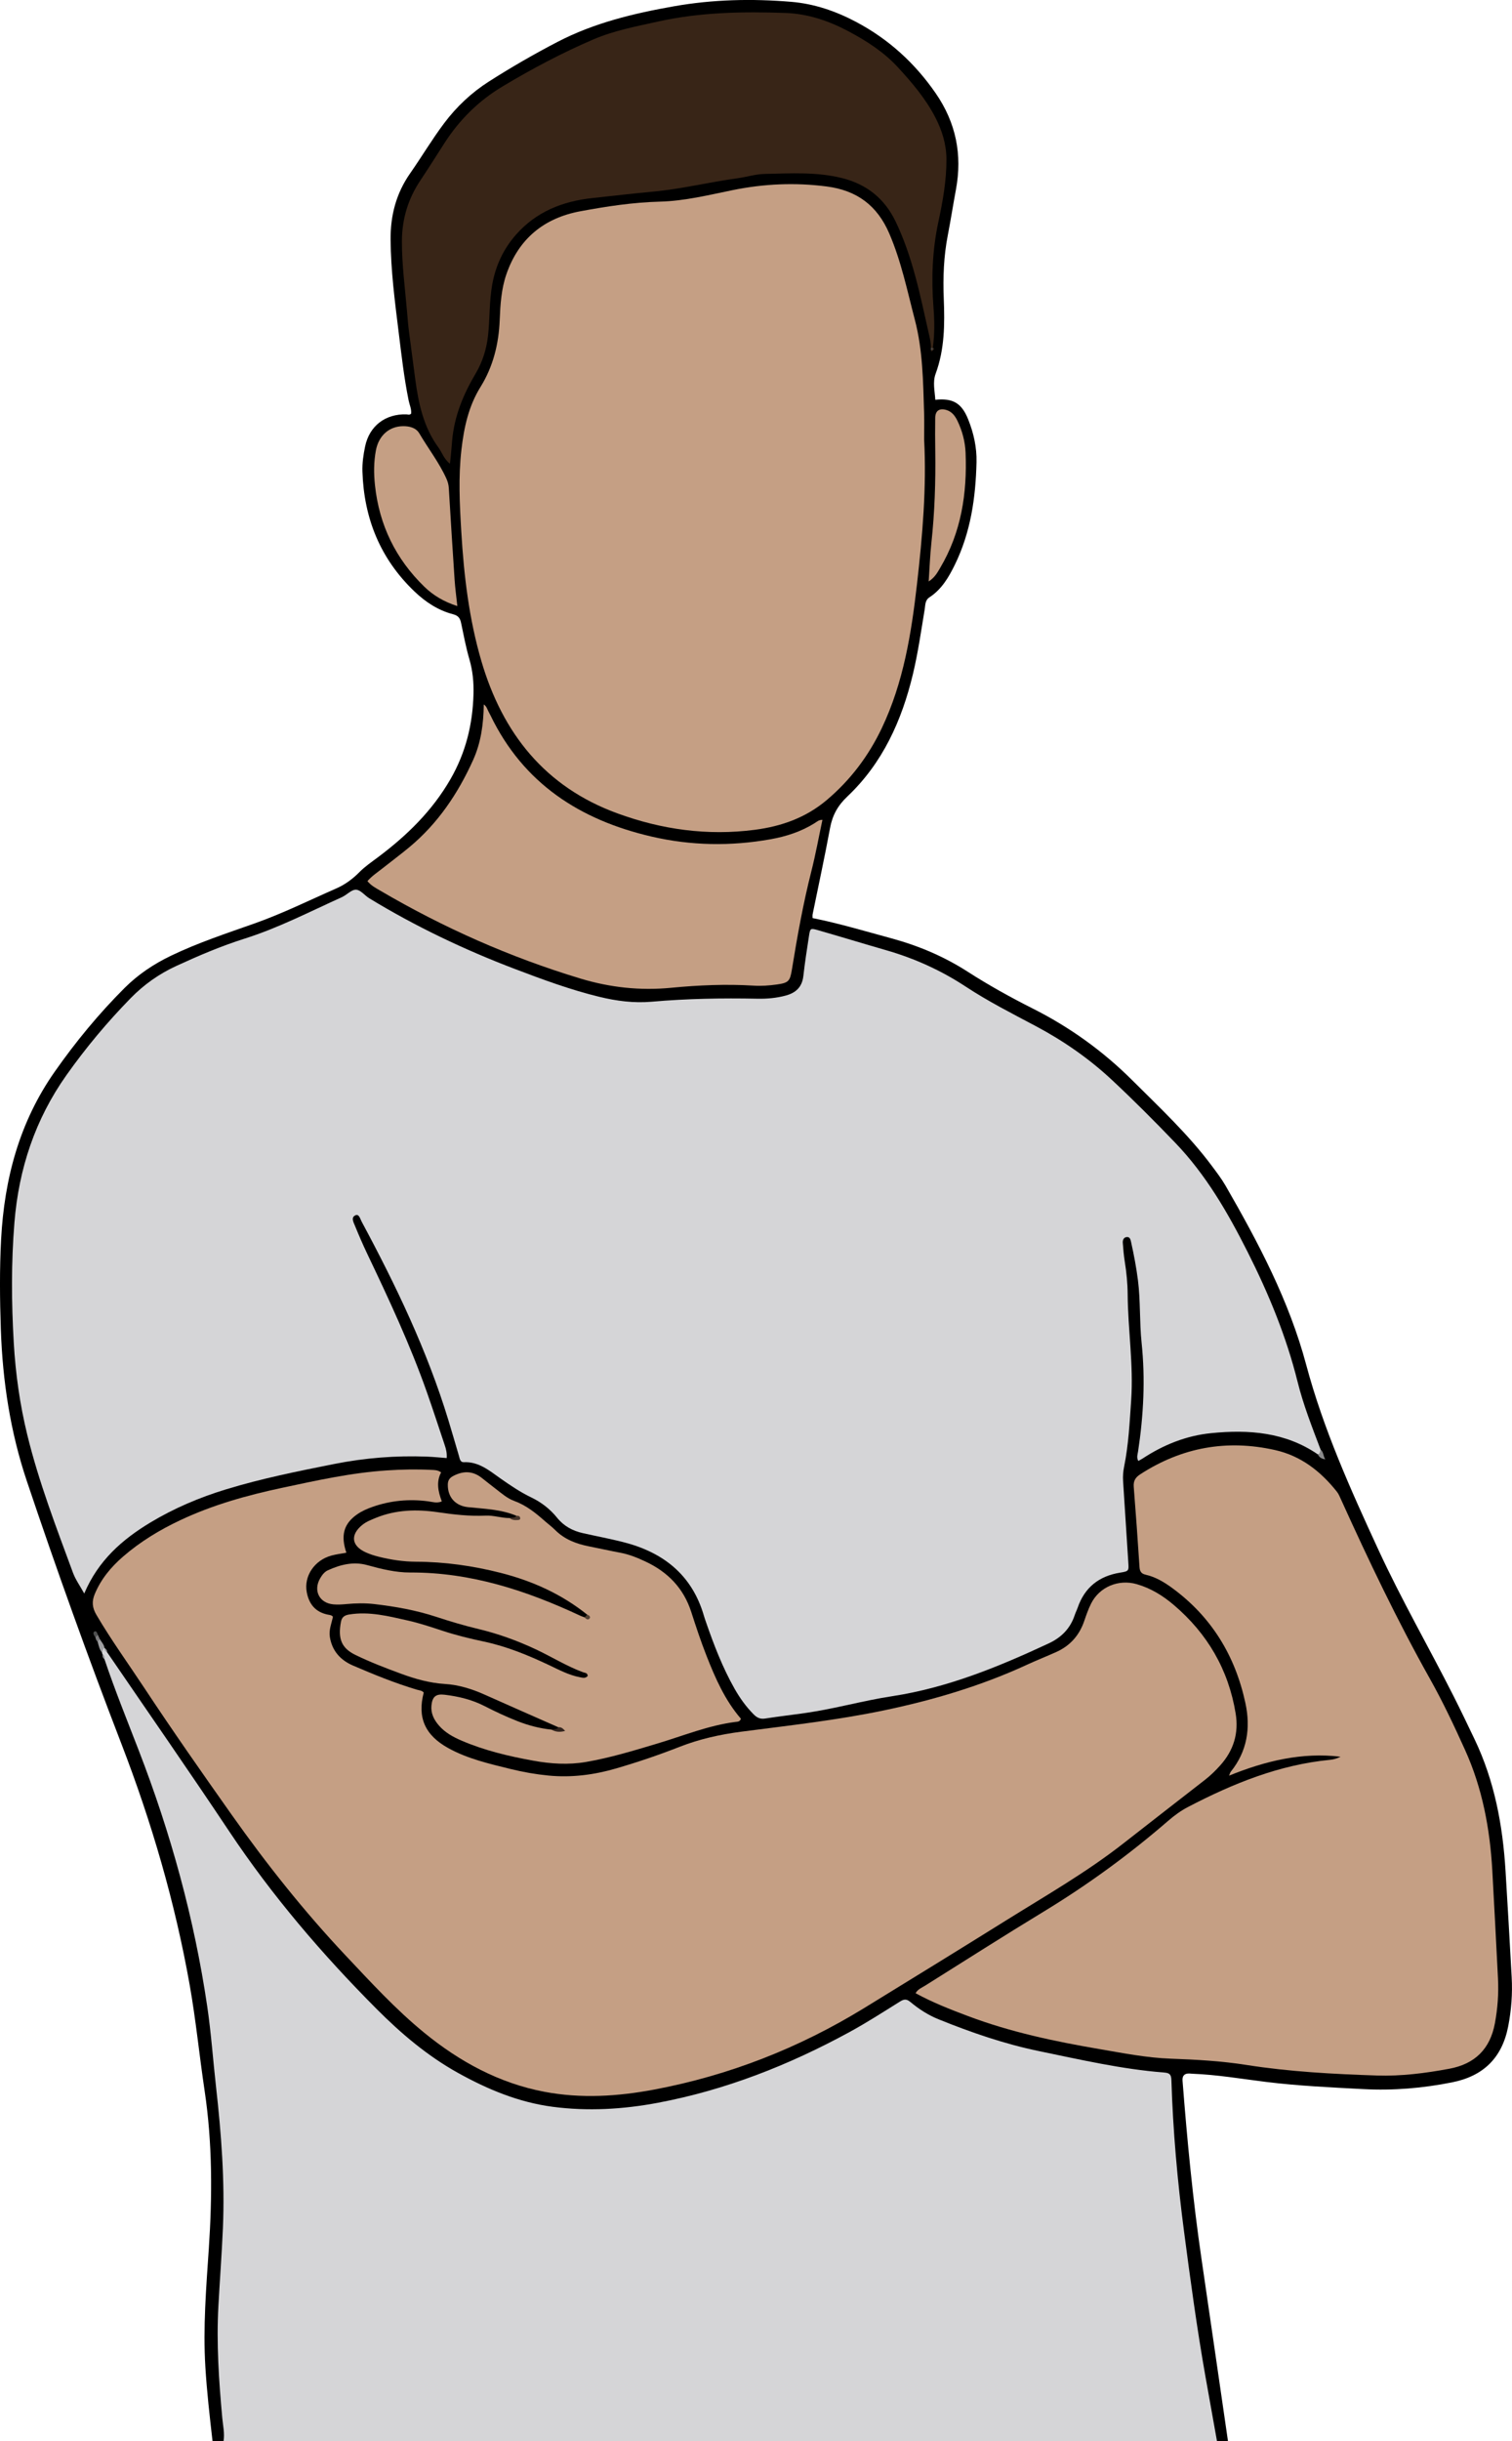 <?xml version="1.0" encoding="UTF-8"?>
<svg id="Design" xmlns="http://www.w3.org/2000/svg" viewBox="0 0 1075.56 1735.68">
  <defs>
    <style>
      .cls-1 {
        fill: #31231d;
      }

      .cls-2 {
        fill: #46352b;
      }

      .cls-3 {
        fill: #9f9fa1;
      }

      .cls-4 {
        fill: #4e4f4f;
      }

      .cls-5 {
        fill: #d5d5d7;
      }

      .cls-6 {
        fill: #382517;
      }

      .cls-7 {
        fill: #513f32;
      }

      .cls-8 {
        fill: #8a8a8b;
      }

      .cls-9 {
        fill: #c59f84;
      }

      .cls-10 {
        fill: #7d7c7d;
      }

      .cls-11 {
        fill: #c49e83;
      }

      .cls-12 {
        fill: #484441;
      }
    </style>
  </defs>
  <path class="cls-5" d="m865.71,1735.68H159.03c-3.35-4.02-2.17-9.01-2.69-13.57-4.25-37.4-5.13-74.83-1.52-112.38,3.57-37.01,2.34-74.01-1.88-110.91-2.87-25.14-4.47-50.42-8.31-75.45-6.18-40.34-15.66-79.89-27.48-118.94-11.37-37.54-26.63-73.63-40.28-110.33-1.46-3.92-2.99-7.8-3.94-11.88-.38-1.56-.55-3.17-.97-4.73-.21-.73-.33-1.48-.41-2.23-.03-1.54.2-2.97,1.63-3.9.76-.18,1.45-.02,2.09.42,1.2.96,2.29,2.04,3.37,3.15,16.18,23.08,31.69,46.62,47.91,69.67,27.77,39.48,52.51,81.13,83.97,117.94,27.29,31.92,54.6,63.9,87.74,90.13,28.98,22.93,61.24,39.22,98.29,43.44,30.03,3.42,59.97.67,89.29-6.9,50.89-13.13,98.98-32.91,143.21-61.58.66-.43,1.4-.75,1.99-1.25,8.42-7.09,16.4-7.16,24.99.27,7.62,6.59,17.49,9.22,26.78,12.63,44.85,16.46,91.4,25.43,138.64,31.35,13.85,1.73,13.01,3.49,13.75,13.45,1.78,24.15,3.05,48.34,5.65,72.44,3.98,36.84,9.51,73.45,14.94,110.09,2.94,19.88,6.57,39.64,10.52,59.35.65,3.24,2.06,6.64-.61,9.72Z"/>
  <path d="m865.71,1735.68c-2.75-15.4-5.53-30.79-8.25-46.2-6.04-34.19-10.7-68.59-15.21-103-4.68-35.74-7.88-71.62-8.98-107.66-.14-4.43-1.92-5.02-5.49-5.3-30.01-2.38-59.31-9.14-88.68-15.2-24.57-5.07-48.29-13.25-71.55-22.66-7.34-2.97-13.92-7.24-19.94-12.26-2.8-2.33-4.59-2.07-7.43-.3-11.96,7.46-23.83,15.11-36.2,21.84-42.87,23.35-87.89,41.07-136.05,50.13-24.79,4.66-49.76,6.11-74.83,2.83-24.16-3.17-46.27-12.39-67.4-24.15-21.64-12.04-40.35-27.89-57.73-45.33-38.79-38.93-74.35-80.49-104.91-126.33-28.52-42.78-57.9-84.98-86.9-127.43-1.12-.66-.74-2.25-1.82-2.94v-.03c-2.22-1.12-2.97-3.3-3.89-5.36-.44-.71-.78-1.46-1.05-2.19,0,.05-.6.05-.6.05,0,0,.49.35.5.39.5.99.98,1.95,1.48,2.92,1.63,2.26.91,5.08,1.87,7.49-.06.48.07.9.37,1.27.71,1,.47,2.36,1.27,3.33,7.4,22,16.13,43.51,24.49,65.15,22.75,58.86,39.42,119.35,48.63,181.79,2.78,18.83,4.1,37.86,6.22,56.79,3.76,33.49,6.37,67.05,4.93,100.77-.79,18.51-2.2,36.99-3.21,55.5-1.46,26.66.35,53.21,2.78,79.74.5,5.42,1.8,10.81.88,16.32h-7.83c-2.01-17.63-4.04-35.23-5.11-52.96-1.68-28.01.57-55.83,2.45-83.7,2.53-37.58,2.63-75.1-2.97-112.51-3.75-25.03-6.2-50.24-10.62-75.18-10.42-58.77-27.07-115.72-48.55-171.4-23.85-61.82-46.25-124.18-67.34-187-11.71-34.88-17.18-70.88-18.44-107.63-.73-21.42-.95-42.8.19-64.19,2.3-43.04,13.03-83.35,38.15-119.14,14.89-21.22,31.28-41.13,49.62-59.45,9.71-9.7,20.89-17.15,33.28-23.08,19.12-9.16,39.18-15.78,59.1-22.81,19.96-7.04,38.92-16.45,58.26-24.93,6.21-2.72,11.67-6.72,16.53-11.65,3.82-3.87,8.41-7.01,12.8-10.29,20.67-15.45,38.81-33.01,51.9-55.74,10.89-18.92,15.81-38.97,16.38-60.47.23-8.41-.53-16.57-2.9-24.73-2.47-8.5-4.1-17.25-5.93-25.92-.71-3.36-2-5.19-5.77-6.17-10.55-2.75-19.49-8.64-27.35-16.14-24.34-23.21-35.97-51.97-37.05-85.29-.2-6.04.69-12.02,1.91-17.88,3.06-14.59,14.41-23.22,29.39-22.79.98.03,2.01.69,3.32-.46.42-3.12-1.11-6.24-1.76-9.46-3.27-16.13-5.12-32.47-7.13-48.78-2.69-21.75-5.52-43.49-5.7-65.48-.14-17.22,3.94-32.93,13.93-47.21,8.22-11.76,15.55-24.13,24.18-35.62,8.89-11.82,19.47-21.75,31.94-29.7,15.85-10.11,32.11-19.49,48.81-28.16,26.05-13.52,54.12-20.22,82.75-25.27,27.7-4.88,55.55-5.5,83.49-3.15,16.33,1.38,31.56,6.59,46.05,14.27,23.08,12.24,41.75,29.21,56.59,50.7,14.44,20.91,19.05,43.67,14.42,68.51-2.01,10.77-3.68,21.61-5.77,32.36-2.92,14.96-3.5,30.05-2.89,45.22.73,18.07.62,36-5.78,53.34-2.22,6.01-.6,12.33-.23,18.54,12.5-1.31,18.7,2.34,23.32,13.78,3.95,9.78,6.24,20.07,5.99,30.56-.59,25.21-4.14,49.91-15.41,72.92-4.4,9-9.42,17.53-18.05,23.17-3.2,2.09-2.89,5.4-3.37,8.34-2.57,15.44-4.75,30.97-8.39,46.2-7.92,33.07-21.56,63.34-46.65,87.07-6.88,6.51-10.64,13.4-12.32,22.46-3.8,20.52-8.25,40.92-12.41,61.37-.14.71-.02,1.47-.02,2.62,18.98,3.81,37.44,9.35,56.03,14.39,19.27,5.23,37.46,12.91,54.29,23.73,14.94,9.61,30.46,18.22,46.32,26.2,26.34,13.27,49.96,30.24,70.85,51.07,19.59,19.54,39.86,38.46,56.48,60.74,3.43,4.6,6.95,9.2,9.81,14.15,23.35,40.53,45.17,81.71,57.36,127.33,12.24,45.8,31.64,88.85,51.47,131.76,16.33,35.34,35.75,69.03,53.31,103.71,5.18,10.24,10.13,20.61,15.08,30.96,14.07,29.45,19.92,60.86,21.92,93.14,1.57,25.27,3,50.55,4.39,75.83.65,11.78-.24,23.46-2.5,35.05-4.34,22.25-17.58,35.27-39.82,39.71-20.86,4.17-41.9,5.96-63.09,4.83-23.19-1.23-46.42-2.28-69.49-5.14-17.35-2.15-34.6-5.11-52.11-5.79-.78-.03-1.56-.15-2.34-.17q-5.21-.13-4.79,5.15c3.3,42.43,7.34,84.77,13.52,126.9,6.33,43.12,12.54,86.26,18.81,129.39h-7.83Z"/>
  <path class="cls-3" d="m72.66,1175.03c-1.98-2.22-2.47-5.05-3.2-7.77-.69-1.69.16-2,1.6-1.77,1.2,2.02,2.97,3.74,3.27,6.23-1.35.71-1.2,2.16-1.67,3.31Z"/>
  <path class="cls-3" d="m74.34,1171.74c1.17.63,1.86,1.56,1.82,2.94-1.39-.5-2.01-1.46-1.82-2.94Z"/>
  <path class="cls-3" d="m74.31,1179.62c-1.12-.84-1.58-1.94-1.27-3.33,1.36.75,1.68,1.9,1.27,3.33Z"/>
  <path class="cls-5" d="m937.48,1034.08c-23.12-15.87-49.11-17.79-75.86-15.13-17.72,1.76-33.88,8.24-48.74,17.99-.84.55-1.75,1-3.14,1.79-1.39-2.49-.48-4.75-.16-6.83,3.89-25.65,5.2-51.41,2.49-77.25-1.55-14.82-.72-29.75-2.61-44.55-1.16-9.08-2.87-18.03-4.85-26.95-.4-1.81-.81-3.88-3.18-3.61-2.18.25-2.88,2.23-2.74,4.13.32,4.42.7,8.85,1.4,13.23,1.25,7.75,2.01,15.57,2.07,23.38.19,25.06,4.22,49.99,2.5,75.1-1.09,15.88-1.85,31.79-5.03,47.45-.68,3.35-.95,6.71-.73,10.12,1.24,19.27,2.47,38.55,3.71,57.83.39,6.12.45,6.35-5.84,7.36-15.05,2.43-25.24,10.52-30.22,25.02-.59,1.72-1.46,3.36-2.03,5.09-3.12,9.5-9.44,15.94-18.45,20.15-35.8,16.7-72.16,31.61-111.59,37.61-20.38,3.1-40.28,8.8-60.7,11.78-9.81,1.43-19.67,2.53-29.47,4.06-3.53.55-5.83-.55-8.25-2.99-5.39-5.43-9.75-11.55-13.51-18.16-8.54-15.04-14.7-31.11-20.35-47.4-.51-1.48-1.03-2.96-1.47-4.46-8.5-29.34-29.18-45.35-57.78-52.52-9.36-2.35-18.86-4.14-28.28-6.26-7.33-1.64-13.55-4.96-18.42-11-4.96-6.15-11.2-10.98-18.35-14.41-7.81-3.74-14.88-8.57-21.95-13.52-7.83-5.49-15.34-11.99-25.94-11.52-2.74.12-2.96-2.51-3.54-4.46-2.53-8.5-4.95-17.03-7.54-25.5-15.07-49.4-37.29-95.69-61.65-141.03-1.02-1.9-1.84-5.63-4.3-4.63-3.54,1.44-1.53,4.99-.52,7.45,2.76,6.76,5.66,13.47,8.8,20.06,15.39,32.26,30.52,64.64,42.42,98.41,4.42,12.54,8.52,25.2,12.75,37.81.9,2.7,1.58,5.46,1.33,8.95-4.7-.35-9.32-.84-13.96-1.02-22.27-.87-44.32.9-66.2,5.25-25.85,5.14-51.7,10.34-76.93,18.05-18.77,5.74-36.81,13.36-53.65,23.51-20,12.05-37.14,26.96-47.1,50.52-3.05-5.54-6.21-9.88-8-14.73-11.92-32.3-24.29-64.45-32.5-98-5.29-21.62-8.37-43.54-9.65-65.73-1.64-28.43-1.83-56.85.48-85.28,3.1-38.3,14.76-73.45,37.09-104.95,13.78-19.43,28.99-37.63,45.64-54.64,9.41-9.62,20.16-17.23,32.44-22.88,15.9-7.31,31.96-14.17,48.66-19.44,23.98-7.57,46.25-19.15,69.07-29.43,3.53-1.59,6.83-5.46,10.12-5.33,3.25.13,6.23,4.19,9.53,6.19,32.87,19.98,67.46,36.47,103.39,50.14,19.74,7.51,39.58,14.84,60.17,19.84,12.26,2.98,24.57,4.58,37.24,3.47,24.99-2.2,50.04-2.64,75.12-2.14,6.81.14,13.53-.44,20.16-2.22,7.33-1.97,11.72-6.13,12.6-14.02,1.07-9.59,2.56-19.14,4.03-28.67.78-5.06,1.04-5.33,6.04-3.9,16.3,4.66,32.51,9.65,48.81,14.33,20.22,5.81,39.13,14.38,56.72,25.96,15.94,10.49,32.96,19.1,49.78,28.04,19.69,10.47,37.87,23.08,54.19,38.32,15.46,14.44,30.4,29.41,45.04,44.68,21.77,22.7,37.22,49.45,51.29,77.33,15,29.71,27.6,60.19,35.65,92.53,4.1,16.48,10.33,32.28,16.34,48.13,1.1,2.1.9,3.48-1.88,3.47Z"/>
  <path class="cls-9" d="m313.77,1046.9c-3.53,6.65-2.17,13.43.52,20.58-3.54,1.52-6.8.31-9.93-.09-13.45-1.74-26.56-.51-39.36,3.98-3.96,1.39-7.78,3.06-11.21,5.5-9.28,6.61-11.56,14.83-7.4,27.09-3.59.67-7.2,1.09-10.67,2.04-12.06,3.29-19.62,14.61-17.52,25.96,1.58,8.53,6.19,14.21,14.96,16.02,1.25.26,2.61.23,3.68,1.49-.96,4.67-3.02,9.31-2.2,14.4,1.61,9.96,7.56,16.48,16.5,20.33,14.85,6.4,29.84,12.5,45.37,17.14,1.72.51,3.65.51,4.91,2.06-4.64,17.71.84,30.26,17.39,39.44,13.86,7.68,29.19,11.15,44.39,14.9,8.87,2.19,17.87,3.77,26.98,4.66,16.35,1.59,32.37-.49,48.01-5.04,15.27-4.44,30.33-9.53,45.17-15.36,14.08-5.53,28.9-8.83,43.98-10.79,33.88-4.4,67.83-8.13,101.36-15.13,35.16-7.34,69.28-17.45,101.92-32.51,6.87-3.17,13.92-5.94,20.82-9.05,9.82-4.42,16.35-11.83,19.83-22.03,1.43-4.19,2.9-8.42,4.87-12.36,5.98-11.94,19.58-17.48,32.38-13.84,10.04,2.86,18.64,8.18,26.44,14.81,23.96,20.39,38.91,46,44.02,77.17,2.31,14.06-1.49,26.34-10.99,36.92-3.32,3.7-6.86,7.16-10.79,10.22-19.37,15.07-38.77,30.1-58.09,45.23-26.18,20.51-54.99,37-83.11,54.54-33.67,20.99-67.46,41.79-101.29,62.53-46.31,28.39-96.11,47.94-149.52,57.98-25.82,4.86-51.91,6.47-77.87,1.56-32.27-6.11-60.3-21.37-85.56-42-20.29-16.57-37.92-35.84-55.84-54.84-29.63-31.42-56.44-65.24-81.28-100.36-21.08-29.81-42.06-59.76-62.2-90.26-11.36-17.2-23.46-33.91-33.91-51.73-2.99-5.1-3.28-9.53-1.14-14.68,4.41-10.63,11.52-19.19,20.1-26.63,12.32-10.68,26.11-19.03,40.84-25.96,23.06-10.85,47.4-17.66,72.21-22.94,24.75-5.27,49.47-10.79,74.84-12.42,10.44-.67,20.87-.91,31.31-.36,2.3.12,4.72,0,7.1,1.81Z"/>
  <path class="cls-9" d="m657.38,312.27c1.8,34.54-1.18,68.9-5.09,103.11-4,35.02-9.6,69.86-24.96,102.18-9.42,19.82-22.29,36.96-39.16,51.21-14.93,12.61-32.15,18.73-51.27,21.22-33.64,4.38-66.19-.17-97.74-11.7-51.4-18.77-81.66-56.86-96.73-108.26-8.79-29.97-12.42-60.71-14.28-91.81-1.17-19.58-2.16-39.05.1-58.61,1.82-15.7,5.05-30.8,13.56-44.5,9.01-14.51,12.98-30.6,13.66-47.62.44-10.95,1.11-21.94,4.72-32.42,8.7-25.28,26.76-40.07,52.64-44.87,18.69-3.47,37.51-6.35,56.64-6.84,17.55-.45,34.61-4.7,51.74-8.19,22.19-4.52,44.43-5.51,66.94-2.58,21.3,2.78,35.81,13.39,44.43,33.42,8.54,19.84,12.8,40.74,18.21,61.41,5.68,21.72,5.86,43.89,6.56,66.04.2,6.26.03,12.53.03,18.8Z"/>
  <path class="cls-9" d="m651.29,1417.14c1.63-2.88,4.46-3.9,6.83-5.39,28.08-17.63,56.04-35.44,84.37-52.66,31.33-19.04,60.8-40.53,88.49-64.51,4.36-3.78,9-7.17,14.1-9.83,31.9-16.62,64.86-30.06,101.14-33.54,2.53-.24,5.01-1.04,7.4-2.19-27.43-3.3-53.36,2.92-79.35,13.46.69-1.59.84-2.31,1.25-2.82,11.69-14.51,14.22-31.07,10.4-48.79-7.26-33.71-24.16-61.41-52.22-81.91-5.72-4.18-11.79-7.78-18.79-9.37-3.06-.7-4.12-2.35-4.32-5.44-1.24-19.01-2.59-38.02-4.1-57.01-.33-4.2,1.16-6.69,4.65-8.95,29.59-19.15,61.54-24.94,95.9-17.21,18.44,4.15,32.41,15.11,43.93,29.58,1.27,1.6,2.08,3.61,2.94,5.5,19.61,43.28,40.03,86.13,63.3,127.6,9.19,16.38,17.22,33.4,24.96,50.53,12.34,27.27,17.72,56.12,19.39,85.78,1.43,25.53,2.73,51.08,4.03,76.62.55,10.73-.22,21.36-2.19,31.94-3.41,18.32-14.19,28.95-32.52,32.35-16.99,3.16-34.1,5.35-51.36,4.79-31.04-1.02-62.06-2.66-92.8-7.5-17.83-2.81-35.81-3.82-53.81-4.46-17.31-.61-34.17-3.99-51.15-6.89-31.69-5.41-63.04-12.05-93.22-23.42-12.69-4.78-25.29-9.7-37.27-16.27Z"/>
  <path class="cls-6" d="m662.23,247.34c.08-3.69-.86-7.21-1.66-10.77-6.05-26.89-11.4-53.97-23.49-79.09-7.87-16.34-20.59-26.49-38.04-30.85-18.2-4.55-36.77-3.37-55.23-2.96-6.42.14-12.78,2.19-19.2,3.07-20.04,2.74-39.73,7.62-59.94,9.5-14.46,1.34-28.9,3.03-43.34,4.59-21.08,2.28-39.86,9.65-54.27,26.02-9,10.23-14.51,22.06-16.92,35.47-2.17,12.07-1.62,24.34-3,36.48-1.08,9.49-3.92,18.53-8.66,26.54-8.88,15.02-15.37,30.53-16.87,48.16-.43,5.04-.81,10.24-1.55,16.21-4.36-3.44-5.63-8.06-8.27-11.67-10.51-14.37-14.05-31.05-16.37-48.17-1.53-11.31-3.01-22.62-4.47-33.94-.63-4.89-1.02-9.85-1.44-14.72-1.41-16.56-3.66-33.07-3.61-49.77.05-15.9,4.45-30.2,13.25-43.35,5.79-8.66,11.32-17.49,16.95-26.25,10.73-16.68,24.29-30.15,41.52-40.46,20.86-12.49,42.23-23.82,64.53-33.38,14.66-6.28,30.31-9.2,45.81-12.65,30-6.69,60.43-7.21,90.91-6.13,15.8.56,30.7,5.6,44.63,13,12.91,6.86,25.25,14.79,35.22,25.63,10.04,10.91,19.73,22.26,26.57,35.52,4.78,9.26,7.91,19.04,7.95,29.88.06,15.24-2.61,30.01-5.78,44.74-4.31,20.05-4.99,40.39-3.43,60.62.75,9.71.86,19.11-.48,28.64-.4.57-.83.6-1.3.08Z"/>
  <path class="cls-9" d="m397.19,1228.06c-17.41-7.69-34.85-15.31-52.22-23.09-9.13-4.09-18.55-7.07-28.56-7.69-10.81-.67-21.07-3.57-31.13-7.28-11.01-4.06-21.99-8.24-32.54-13.41-9.46-4.64-12.59-11.05-10.19-23.54.61-3.18,2.37-4.6,5.8-5.16,14.34-2.34,28.03,1.19,41.73,4.27,8.38,1.88,16.58,4.64,24.75,7.32,9.68,3.18,19.53,5.57,29.5,7.68,16.16,3.43,31.36,9.68,46.25,16.72,7.06,3.34,13.97,7.08,21.78,8.58,2.08.4,4.06,1.03,5.69-.84-.06-2.34-1.91-2.17-3.26-2.66-11.8-4.34-22.44-11.06-33.78-16.36-13.05-6.11-26.44-10.98-40.47-14.34-10.13-2.43-20.16-5.39-30.06-8.65-14.46-4.76-29.31-7.4-44.36-9.14-6.5-.75-13.02-.6-19.54,0-3.11.29-6.27.5-9.37.23-10.13-.88-14.59-9.93-9.36-18.72,1.35-2.28,3-4.44,5.4-5.53,8.89-4.05,18.18-6.36,27.85-3.7,10.11,2.78,20.32,5.33,30.76,5.29,43.07-.19,82.67,12.83,121.07,30.79.94.44,1.94.73,2.92,1.09,1.82.53,2.48-.06,1.86-1.91-18.22-14.6-38.95-23.96-61.48-29.69-19.81-5.04-39.88-7.88-60.34-7.95-8.9-.03-17.68-1.37-26.31-3.5-3.28-.81-6.56-1.85-9.61-3.26-9.99-4.61-10.86-12.39-2.28-19.39,2.87-2.34,6.3-3.64,9.68-5.03,14.22-5.82,29.07-6.21,43.91-4.04,11.39,1.67,22.73,2.98,34.23,2.45,5.81-.27,11.33,1.8,17.09,1.73,1.88.3,4.42,2.52,4.78-1.63-11.04-4.62-22.86-4.91-34.51-6.13-8.97-.94-14.46-7.14-14.32-16.06.05-2.93,1.18-4.7,3.86-6.1,7.21-3.79,13.94-3.68,20.42,1.46,3.27,2.59,6.54,5.19,9.85,7.73,4.14,3.17,8.12,6.73,13.06,8.53,8.29,3.02,15,8.3,21.47,14.03,2.54,2.25,5.3,4.26,7.69,6.66,6.75,6.76,15.17,9.89,24.29,11.68,7.42,1.46,14.8,3.12,22.23,4.51,6.22,1.17,11.97,3.53,17.66,6.19,15.92,7.43,27.2,18.95,32.66,35.94,3.35,10.42,6.81,20.83,10.8,31.01,6.28,16.03,13.21,31.78,24.51,44.85-.72,2.31-2.55,2.1-3.89,2.28-19.3,2.49-37.25,9.89-55.7,15.41-16.73,5-33.45,10.12-50.68,13.07-12.44,2.13-24.96,1.33-37.37-.92-17.48-3.17-34.72-7.23-51.11-14.28-6.03-2.59-11.74-5.73-16.12-10.8-3.53-4.08-5.82-8.69-5.25-14.26.63-6.21,3.16-8.29,9.28-7.57,9.9,1.17,19.5,3.47,28.44,8.06,7.66,3.93,15.45,7.58,23.47,10.73,7.81,3.07,15.84,5.17,24.19,6.03,1.89.17,4.61,2.76,4.9-1.69Z"/>
  <path class="cls-9" d="m261.36,626.47c3.21-3.67,7.12-6.24,10.75-9.1,6.35-5.01,12.83-9.85,19.06-15.01,20.3-16.85,34.62-38.16,45.38-61.98,5.56-12.3,7.41-25.47,7.58-39.53,2.09,1.39,2.46,3.41,3.35,5.03.5.91.99,1.84,1.45,2.78,23.39,48.41,63.67,74.36,114.58,86.14,28.09,6.5,56.32,6.96,84.68,1.89,11.15-1.99,21.74-5.43,31.39-11.49,1.51-.95,2.85-2.34,5.46-2.3-2.62,12.28-4.83,24.54-7.89,36.59-5.84,23.03-10.02,46.38-13.82,69.8-1.36,8.36-2.37,9.52-10.8,10.69-5.4.75-10.83,1.15-16.37.81-19.57-1.2-39.18-.37-58.63,1.51-22.21,2.15-43.54-.17-64.86-6.62-49.94-15.12-97.24-36.08-142.2-62.45-3.09-1.81-6.37-3.45-9.11-6.76Z"/>
  <path class="cls-9" d="m325.32,430.91c-9.47-3.06-17.02-7.49-23.41-13.69-20.4-19.8-32.15-43.86-35.17-72.18-.89-8.35-.9-16.66.67-24.89,2-10.51,9.49-17.06,19.29-17.14,4.63-.04,9.21,1.09,11.61,5.17,6.33,10.76,14.07,20.68,19.25,32.15.99,2.2,1.55,4.31,1.7,6.69,1.32,21.82,2.67,43.64,4.14,65.45.4,5.89,1.22,11.75,1.93,18.44Z"/>
  <path class="cls-11" d="m660.61,413.42c.68-9.89.99-18.63,1.92-27.31,2.36-21.81,3.09-43.68,2.77-65.6-.12-7.82-.15-15.65-.03-23.47.08-4.94,2.88-6.93,7.65-5.63,4.11,1.12,6.44,4.21,8.19,7.86,3.44,7.15,5.45,14.84,5.76,22.61,1.17,28.87-3.08,56.68-18.15,82-1.93,3.24-3.72,6.7-8.11,9.54Z"/>
  <path class="cls-1" d="m397.19,1228.06c1.94-.24,3.14.74,4.83,2.59-3.93,1.11-6.88.72-9.73-.9,1.62-.6,3.74.24,4.9-1.69Z"/>
  <path class="cls-8" d="m937.48,1034.08c1.65-.6,1.5-2.18,1.88-3.47,2.22,1.72,1.79,4.42,3.37,6.97-3.02-.45-4.39-1.64-5.26-3.5Z"/>
  <path class="cls-2" d="m367.36,1077.72c1.07-.08,2.17,0,2.59,1.14.49,1.3-.37,1.8-1.53,1.88-2.09.14-4.14.1-5.84-1.39,1.56-.63,3.65.28,4.78-1.63Z"/>
  <path class="cls-7" d="m417.7,1148.02c1.42.32,2.5,1.57,1.78,2.57-1.14,1.58-2.58.56-3.63-.66.62-.64,1.24-1.27,1.86-1.91Z"/>
  <path class="cls-4" d="m67.88,1164.04c-.17-.18-.38-.33-.49-.54-.7-1.24-1.71-2.86.03-3.61,1.11-.47,1.83,1.22,2.2,2.41-.47.68-.67,1.64-1.74,1.73Z"/>
  <path class="cls-10" d="m67.88,1164.04c.58-.58,1.16-1.15,1.74-1.73.48,1.06.96,2.11,1.44,3.17-.53.59-1.07,1.18-1.6,1.77-1-.84-1.35-1.99-1.58-3.21Z"/>
  <path class="cls-12" d="m662.23,247.34c.43-.04.87-.06,1.3-.08,0,0,.02.01.02.01.31.32.43.66.36,1.02-.06.36-.14.54-.23.54l-.06.07c-.54.34-1.03.29-1.48-.16-.09-.48-.06-.94.09-1.41Z"/>
  <path class="cls-6" d="m663.68,248.84c-.04-.52-.09-1.04-.13-1.56,1.15.43,1.19.95.13,1.56Z"/>
  <path class="cls-6" d="m662.14,248.75c.49.04.99.1,1.48.16-.62,1.09-1.11,1.08-1.48-.16Z"/>
</svg>